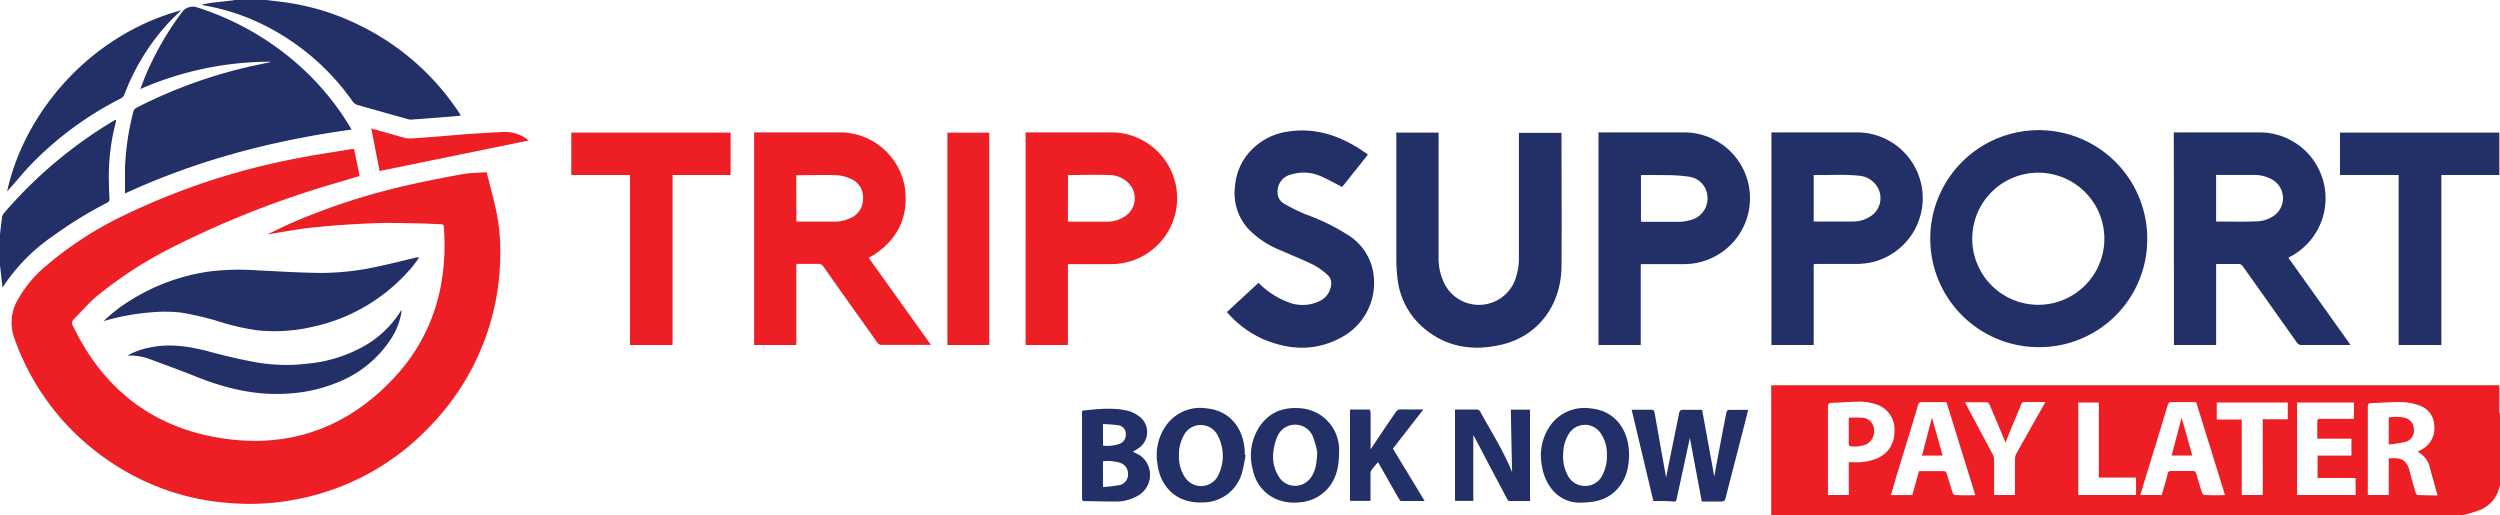 <svg id="Layer_1" data-name="Layer 1" xmlns="http://www.w3.org/2000/svg" viewBox="0 0 500 103"><defs><style>.cls-1{fill:#232f67;}.cls-2{fill:#ed1e24;}</style></defs><path class="cls-1" d="M53.22,0,56.3.37A48.58,48.58,0,0,1,71.79,5a50.11,50.11,0,0,1,20,17.5c.11.18.22.36.39.62-.7.07-1.32.14-1.94.19-2.66.21-5.32.42-8,.61a2,2,0,0,1-.68-.1q-5-1.39-10.07-2.83a1.88,1.88,0,0,1-.93-.66A47.51,47.51,0,0,0,53.94,5.61,43.13,43.13,0,0,0,41,1.12c-.17,0-.33-.09-.67-.18.51-.11.85-.19,1.2-.25s.71-.13,1.06-.17L46.44.1a2.13,2.13,0,0,0,.42-.1Z"/><path class="cls-1" d="M0,46.86c.13-1.11.24-2.23.4-3.33a1.6,1.6,0,0,1,.31-.8A88.94,88.94,0,0,1,23,24s.08,0,.2,0a4.29,4.29,0,0,1-.06.53,43.15,43.15,0,0,0-1.38,10.3c0,1.67.05,3.34.14,5,0,.5-.27.61-.58.77a80.88,80.88,0,0,0-10.7,6.59A36.46,36.46,0,0,0,.51,57.51L0,53.09Z"/><path class="cls-2" d="M70.82,29.82l1.1,5.38-4.5,1.34A190.12,190.12,0,0,0,35.59,48.9a82.72,82.72,0,0,0-16.3,10.4c-1.62,1.38-3,3-4.52,4.55a1,1,0,0,0-.17,1.35c5.77,12,15.08,19.7,28.14,22.17,14.4,2.73,26.79-1.51,36.66-12.44a36.59,36.59,0,0,0,9-19.17,44.6,44.6,0,0,0,.36-10.39c0-.4-.19-.51-.55-.52-1.57-.06-3.13-.16-4.7-.18-3.1-.05-6.2-.16-9.29,0q-5.8.23-11.59.82c-3.06.32-6.09.91-9.19,1.4,1.72-.82,3.4-1.66,5.12-2.41A131.31,131.31,0,0,1,82,36.94c3.48-.79,7-1.48,10.51-2.11,1.55-.27,3.15-.26,4.82-.39.59,2.34,1.19,4.6,1.72,6.88a38.64,38.64,0,0,1,1,9.58,49.47,49.47,0,0,1-13.5,33.77,49.43,49.43,0,0,1-26.3,15,48.69,48.69,0,0,1-14.15.95A48.61,48.61,0,0,1,21.53,92,49.3,49.3,0,0,1,2.75,67.29a9.09,9.09,0,0,1,.91-7.52,24.1,24.1,0,0,1,5.68-6.71A71.66,71.66,0,0,1,25.41,42.78a139,139,0,0,1,34.46-11.2c3.47-.68,7-1.18,10.45-1.76A4.12,4.12,0,0,1,70.82,29.82Z"/><path class="cls-1" d="M407.74,69.43A21.7,21.7,0,1,1,429.45,48,21.58,21.58,0,0,1,407.74,69.43Zm0-34.89a13.21,13.21,0,1,0,13.13,13.27A13.21,13.21,0,0,0,407.76,34.54Z"/><path class="cls-1" d="M434.76,26.48h17.36a13.18,13.18,0,0,1,5.8,24.92l-.25.14L470.12,69c-.24,0-.39,0-.55,0-3.1,0-6.19,0-9.29,0a1,1,0,0,1-.88-.46l-10.78-15.2a1.07,1.07,0,0,0-1-.54c-1.43,0-2.87,0-4.39,0V69h-8.44Zm8.46,17.83c2.86,0,5.66.07,8.44-.05a6.3,6.3,0,0,0,2.8-.91,4.29,4.29,0,0,0-.08-7.47,7.27,7.27,0,0,0-3.71-.89q-3.44,0-6.87,0l-.58,0Z"/><path class="cls-2" d="M173.74,51.56c4.14,5.8,8.27,11.57,12.45,17.41-.25,0-.4,0-.56,0-3.1,0-6.19,0-9.29,0a1,1,0,0,1-.88-.47c-3.56-5-7.15-10-10.7-15.09a1.3,1.3,0,0,0-1.24-.64c-1.39,0-2.79,0-4.26,0V69h-8.43V26.48h17.55a13.19,13.19,0,0,1,12.54,10.73c.86,5.63-1,10.16-5.68,13.45C174.79,51,174.3,51.23,173.74,51.56Zm-14.46-7.24c2.73,0,5.38,0,8,0a7.29,7.29,0,0,0,2.63-.63,4.14,4.14,0,0,0,2.7-4,4,4,0,0,0-2.64-4,7.86,7.86,0,0,0-2.69-.65c-2.58-.09-5.17,0-7.76,0a1.76,1.76,0,0,0-.27,0Z"/><path class="cls-1" d="M54.06,12.34a65,65,0,0,0-26,5.47c.45-1.14.8-2.12,1.21-3.08A60.06,60.06,0,0,1,36.6,2.18a2.75,2.75,0,0,1,2.55-.79A56.17,56.17,0,0,1,61.86,15a53.1,53.1,0,0,1,8.21,10.49c.07.11.13.22.24.42C54.63,28.08,39.49,32,25,38.69c0-1.78,0-3.45,0-5.11a51.91,51.91,0,0,1,1.67-11.22,1.18,1.18,0,0,1,.67-.83,96.37,96.37,0,0,1,24.7-8.67L54,12.44S54,12.4,54.06,12.34Z"/><path class="cls-1" d="M279.25,26.52h8.47v.78q0,11.94,0,23.87a11.63,11.63,0,0,0,.94,5.08,7.74,7.74,0,0,0,14.6-1,12.4,12.4,0,0,0,.52-3.37c0-8.17,0-16.34,0-24.51v-.79h8.52v.59c0,8.72.07,17.44,0,26.16-.08,7.68-4.65,13.91-12.07,15.62-5.8,1.34-11.22.46-15.81-3.62a15.11,15.11,0,0,1-4.91-9.58,32.59,32.59,0,0,1-.24-4.31q0-12,0-24.06Z"/><path class="cls-1" d="M362.74,52.83V69h-8.45V26.48h17.45a13.16,13.16,0,0,1,2.51,26,15.59,15.59,0,0,1-3,.31c-2.58,0-5.17,0-7.76,0Zm0-17.85V44.3l.28,0c2.55,0,5.09,0,7.64,0a6.31,6.31,0,0,0,3.58-1.13,4.32,4.32,0,0,0,1.35-5.58,4.71,4.71,0,0,0-3.8-2.45,39.89,39.89,0,0,0-4.38-.17C365.91,35,364.36,35,362.78,35Z"/><path class="cls-2" d="M213.58,52.83V69h-8.46V26.48H222.5a13.17,13.17,0,0,1,1.79,26.18,12.51,12.51,0,0,1-2.21.16c-2.59,0-5.18,0-7.76,0Zm0-8.54a2.67,2.67,0,0,0,.35.05c2.5,0,5,0,7.5,0A6.48,6.48,0,0,0,225,43.26a4.32,4.32,0,0,0,.93-6.4A5.51,5.51,0,0,0,221.68,35c-2.55-.09-5.09,0-7.64,0a3.71,3.71,0,0,0-.44,0Z"/><path class="cls-1" d="M319.7,69V26.48h17.38a13.17,13.17,0,0,1,1.78,26.18,14.51,14.51,0,0,1-2.47.16c-2.71,0-5.43,0-8.24,0V69Zm8.49-34v9.31a3.92,3.92,0,0,0,.42.05c2.41,0,4.83,0,7.25,0a8,8,0,0,0,2.06-.3,4.48,4.48,0,0,0,3.42-5.62,4.24,4.24,0,0,0-3.53-3.1,31.1,31.1,0,0,0-4.54-.31C331.6,35,329.92,35,328.19,35Z"/><path class="cls-1" d="M273.57,30.94l-5.14,6.45c-1.48-.75-2.86-1.54-4.31-2.16a8.39,8.39,0,0,0-5.84-.34,3.49,3.49,0,0,0-2.77,3.62,2.54,2.54,0,0,0,1.29,2.21,35.53,35.53,0,0,0,4.42,2.18,42.34,42.34,0,0,1,8.22,4,11,11,0,0,1,4.92,6.33,12.36,12.36,0,0,1-6.31,14.37c-5.07,2.69-10.27,2.41-15.44.22a20.62,20.62,0,0,1-7.23-5.41l6.33-5.85a16.31,16.31,0,0,0,6,3.9,7.66,7.66,0,0,0,6.05-.18,4,4,0,0,0,2.46-3.3,2.16,2.16,0,0,0-.72-2A14,14,0,0,0,262.76,53c-2.22-1.08-4.53-2-6.79-3a18.35,18.35,0,0,1-6.38-4.3A10.6,10.6,0,0,1,247,37.3a11.61,11.61,0,0,1,3-7,12.6,12.6,0,0,1,7.68-4c5.84-.86,10.92,1.07,15.59,4.39A2.35,2.35,0,0,1,273.57,30.94Z"/><path class="cls-1" d="M488.27,35V69h-8.54V35H468V26.52h31.87V35Z"/><path class="cls-2" d="M134.51,69H126V35H114.26V26.52h31.86V35H134.51Z"/><path class="cls-1" d="M20.71,64.23a31.51,31.51,0,0,1,5.65-4.33A40.29,40.29,0,0,1,42,54.28a49.39,49.39,0,0,1,9.26-.22c4.43.21,8.85.5,13.28.53A53.88,53.88,0,0,0,76.2,53.16c2.31-.49,4.61-1.08,6.91-1.63a1.44,1.44,0,0,1,.72,0c-.5.68-1,1.39-1.52,2A35.89,35.89,0,0,1,62.22,65.43a33.56,33.56,0,0,1-10.67.64,45.48,45.48,0,0,1-7.9-1.82,61.07,61.07,0,0,0-7.4-1.73,29,29,0,0,0-5.89-.06A46.06,46.06,0,0,0,20.71,64.23Z"/><path class="cls-2" d="M189.48,69V26.53h8.37V69Z"/><path class="cls-1" d="M1.43,38.26C4.9,22.34,18.17,6.92,36.27,2.05c-.75.72-1.53,1.42-2.25,2.17a44.06,44.06,0,0,0-9.09,14.56,1.63,1.63,0,0,1-.85.95A67.37,67.37,0,0,0,6.51,32.58C4.92,34.19,3.47,36,2,37.64Z"/><path class="cls-1" d="M80.34,62.05a13.59,13.59,0,0,1-2.14,5.72,22.63,22.63,0,0,1-10.61,8.68A30.7,30.7,0,0,1,58,78.69c-6.55.52-12.73-.94-18.75-3.35-3-1.21-6-2.3-9.07-3.43a11.11,11.11,0,0,0-4.71-.79,15.18,15.18,0,0,1,4.37-1.59c4.1-.89,8.1-.26,12.09.81,3,.81,6.11,1.54,9.2,2.11a35.4,35.4,0,0,0,10.38.28,28.35,28.35,0,0,0,10.35-3,20.6,20.6,0,0,0,8.28-7.51A1.77,1.77,0,0,1,80.34,62.05Z"/><path class="cls-1" d="M330.67,100.2c-1.45-6.07-2.88-12.12-4.34-18.25.22,0,.4,0,.58,0,1.1,0,2.21,0,3.31,0,.45,0,.62.12.7.58q1.13,6.47,2.29,12.92a.17.17,0,0,0,0,.07c.83-4.11,1.67-8.25,2.51-12.39.23-1.17.23-1.17,1.4-1.17h3.3c.81,4.41,1.61,8.81,2.44,13.36.14-.78.24-1.44.37-2.1.68-3.62,1.36-7.23,2.07-10.84a.61.61,0,0,1,.43-.4c1.27,0,2.54,0,3.9,0-.29,1.15-.55,2.23-.83,3.31-1.22,4.76-2.47,9.53-3.68,14.3-.14.55-.35.74-.93.71-1.25,0-2.5,0-3.83,0-.82-4.33-1.63-8.64-2.39-12.73-.85,4-1.75,8.1-2.65,12.25-.06.29-.12.5-.5.49C333.48,100.19,332.1,100.2,330.67,100.2Z"/><path class="cls-1" d="M302.17,81.93H306V100.2c-1.39,0-2.78,0-4.17,0-.14,0-.32-.24-.4-.4q-3.33-6.28-6.63-12.58l-.14-.19v13.14H291V81.9h1.8c.8,0,1.61,0,2.42,0a.85.85,0,0,1,.88.53c2.19,4,4.64,7.82,6.32,12C302.32,90.31,302.24,86.16,302.17,81.93Z"/><path class="cls-1" d="M216.46,82.13c3-.31,6-.68,9,0a6.65,6.65,0,0,1,2.71,1.41,3.89,3.89,0,0,1-.32,6,14,14,0,0,1-1.29.81,13.91,13.91,0,0,1,1.39.7,4.77,4.77,0,0,1-.41,8.11,8.7,8.7,0,0,1-4.24,1.15c-2.11,0-4.23-.06-6.34-.09-.41,0-.55-.14-.55-.55,0-5.71,0-11.41,0-17.11A3.21,3.21,0,0,1,216.46,82.13Zm4.14,15.28A30.15,30.15,0,0,0,224,97a2.19,2.19,0,0,0,1.61-2.19,2.29,2.29,0,0,0-1.56-2.24,8.38,8.38,0,0,0-3.46-.32Zm0-8.29a7.3,7.3,0,0,0,3.36-.37,1.91,1.91,0,0,0,1.19-2,1.68,1.68,0,0,0-1.44-1.69,28.17,28.17,0,0,0-3.11-.25Z"/><path class="cls-1" d="M249.11,91a30.59,30.59,0,0,1-.79,3.83,8.09,8.09,0,0,1-7.66,5.65c-5,.29-8.61-2.77-9.19-7.86a10.24,10.24,0,0,1,1.91-7.75,8.38,8.38,0,0,1,7.93-3.2c5,.47,7.69,4.47,7.65,9.3Zm-13.32.17A7.41,7.41,0,0,0,237,95.47a3.84,3.84,0,0,0,6.43,0,8.75,8.75,0,0,0,0-8.6,3.81,3.81,0,0,0-6.62.1A8,8,0,0,0,235.79,91.18Z"/><path class="cls-1" d="M267.81,90.43c0,3.19-.65,5.64-2.57,7.61a8.2,8.2,0,0,1-5.31,2.42,9.12,9.12,0,0,1-4.84-.71A8,8,0,0,1,250.58,94a10.58,10.58,0,0,1,1.34-8.71c2-2.92,4.87-3.94,8.28-3.63A8.33,8.33,0,0,1,267.81,90.43Zm-4.36,0a20.48,20.48,0,0,0-.8-2.95,3.85,3.85,0,0,0-7.22-.07,9.18,9.18,0,0,0-.72,2.73,7.32,7.32,0,0,0,1.38,5.65,3.82,3.82,0,0,0,5.93-.08C263.12,94.35,263.34,92.7,263.45,90.46Z"/><path class="cls-1" d="M315.83,100.53c-4.3-.07-6.9-3.63-7.45-7.38A10.44,10.44,0,0,1,310.13,85a8.4,8.4,0,0,1,8.07-3.31c5,.49,7.81,4.6,7.6,9.78-.13,3-1.06,5.57-3.54,7.41C320.65,100.07,318.79,100.51,315.83,100.53ZM321.38,91a7.29,7.29,0,0,0-1.17-4.24,3.79,3.79,0,0,0-6.51.12,7.59,7.59,0,0,0-1.06,3.87,7.83,7.83,0,0,0,.92,4.35,3.81,3.81,0,0,0,3.52,2.09A3.75,3.75,0,0,0,320.49,95,8.06,8.06,0,0,0,321.38,91Z"/><path class="cls-1" d="M284.66,81.9l-6.08,7.83,6.35,10.47c-1.64,0-3.18,0-4.71,0-.16,0-.35-.27-.45-.46-1.29-2.24-2.56-4.49-3.83-6.73l-.34-.59c-.47.58-.94,1.1-1.35,1.67a1.37,1.37,0,0,0-.15.71c0,1.78,0,3.56,0,5.38H270V81.91c1.28,0,2.56,0,3.85,0,.1,0,.26.37.27.57,0,2.21,0,4.42,0,6.62v.76l3.08-4.59c.68-1,1.35-2,2.06-3a1.09,1.09,0,0,1,.76-.39C281.49,81.88,283,81.9,284.66,81.9Z"/><path class="cls-2" d="M105.75,28.09,75.92,34.2l-1.66-8.49c1.35.37,2.62.71,3.88,1.07,1,.27,1.94.58,2.92.82a5.27,5.27,0,0,0,1.43.08c1.9-.13,3.8-.28,5.7-.43s3.8-.33,5.7-.46c2.44-.16,4.9-.33,7.35-.41A7.65,7.65,0,0,1,105.75,28.09Z"/><path class="cls-2" d="M499.87,82.16c0-1.51,0-3,0-4.52v-.59H354.24v25.26c0,.23,0,.46,0,.69H492.62a25.46,25.46,0,0,0,3.36-1,6.45,6.45,0,0,0,3.94-4.77s.05-.06.08-.09V82.89A3.87,3.87,0,0,1,499.87,82.16ZM375.41,91.68a11.12,11.12,0,0,1-4.91.76h-.74V99h-4.17v-.69q0-8.46,0-16.92c0-.6.17-.82.78-.83,2-.06,3.93-.24,5.89-.22a10.51,10.51,0,0,1,3,.54,5.23,5.23,0,0,1,3.64,4.74C379,88.59,377.84,90.62,375.41,91.68ZM391,99a.69.69,0,0,1-.47-.43c-.42-1.29-.79-2.59-1.2-3.88-.06-.19-.3-.46-.46-.46-1.68,0-3.35,0-5.07,0-.45,1.61-.89,3.19-1.34,4.78h-4.28c.35-1.17.69-2.31,1-3.45,1.48-4.85,3-9.7,4.43-14.55a.68.68,0,0,1,.79-.58c1.61,0,3.22,0,4.9,0l5.76,18.6C393.64,99.06,392.3,99.07,391,99Zm17-16.68c-1.57,2.78-3.15,5.56-4.7,8.36a2.48,2.48,0,0,0-.31,1.13c0,2.14,0,4.28,0,6.43V99h-4.17v-.66c0-2.1,0-4.21,0-6.31a2.72,2.72,0,0,0-.3-1.19c-1.71-3.24-3.45-6.46-5.17-9.69-.11-.2-.2-.41-.35-.7,1.54,0,3,0,4.45,0,.16,0,.38.29.46.49,1,2.34,2,4.68,2.95,7,.06.16.13.31.24.57.45-1.11.86-2.14,1.28-3.17.62-1.48,1.25-3,1.85-4.45a.66.66,0,0,1,.75-.49c1.33,0,2.66,0,4.1,0ZM427.21,99H415.65V80.51h4.12v15h7.44Zm13.67,0a.73.73,0,0,1-.47-.44c-.4-1.25-.78-2.5-1.14-3.76-.12-.43-.29-.62-.77-.6q-2.1,0-4.2,0a.65.65,0,0,0-.78.59c-.35,1.41-.77,2.8-1.16,4.21h-4.29c.53-1.74,1-3.45,1.56-5.15,1.31-4.27,2.62-8.53,3.9-12.8.15-.48.34-.66.87-.64,1.58,0,3.17,0,4.83,0,1.92,6.18,3.84,12.36,5.77,18.6C443.59,99.06,442.23,99.07,440.88,99Zm16.67-15.15h-5V99h-4.2V83.91h-5v-3.4h14.21ZM471.14,99H459.4V80.5h11.38v3.27c-.25,0-.47,0-.7,0-2,0-4,0-6,0-.46,0-.64.1-.62.6,0,1.09,0,2.19,0,3.36h6.83v3.39h-6.78V95.6h7.6Zm12.39,0c-.14,0-.34-.28-.4-.47-.38-1.28-.77-2.55-1.08-3.84-.61-2.61-1.52-3.27-4.3-3V99h-4.19v-.6q0-8.52,0-17c0-.54.16-.76.7-.78,2-.06,4-.25,6-.21a11.8,11.8,0,0,1,3.47.63,4.38,4.38,0,0,1,3.13,4.2,4.75,4.75,0,0,1-2.62,4.71,3.65,3.65,0,0,1-.34.18l-.39.2a4.72,4.72,0,0,1,2.5,3.37c.49,1.77,1,3.54,1.49,5.4C486.17,99.06,484.85,99.07,483.53,99Z"/><path class="cls-2" d="M481.09,83.6a7.83,7.83,0,0,0-3.34-.1v5.4a26.9,26.9,0,0,0,3.44-.55,2.31,2.31,0,0,0,1.59-2.41A2.34,2.34,0,0,0,481.09,83.6Z"/><path class="cls-2" d="M434.33,91.11h4.13l-2.14-7.58C435.64,86.12,435,88.61,434.33,91.11Z"/><path class="cls-2" d="M384.4,91.12h4.13c-.71-2.54-1.41-5-2.14-7.6C385.72,86.09,385.07,88.58,384.4,91.12Z"/><path class="cls-2" d="M372.52,83.55a23.11,23.11,0,0,0-2.77,0c0,1.85,0,3.58,0,5.32a.51.51,0,0,0,.29.37,6.18,6.18,0,0,0,3.24-.38,3,3,0,0,0,1.52-3.09A2.47,2.47,0,0,0,372.52,83.55Z"/></svg>